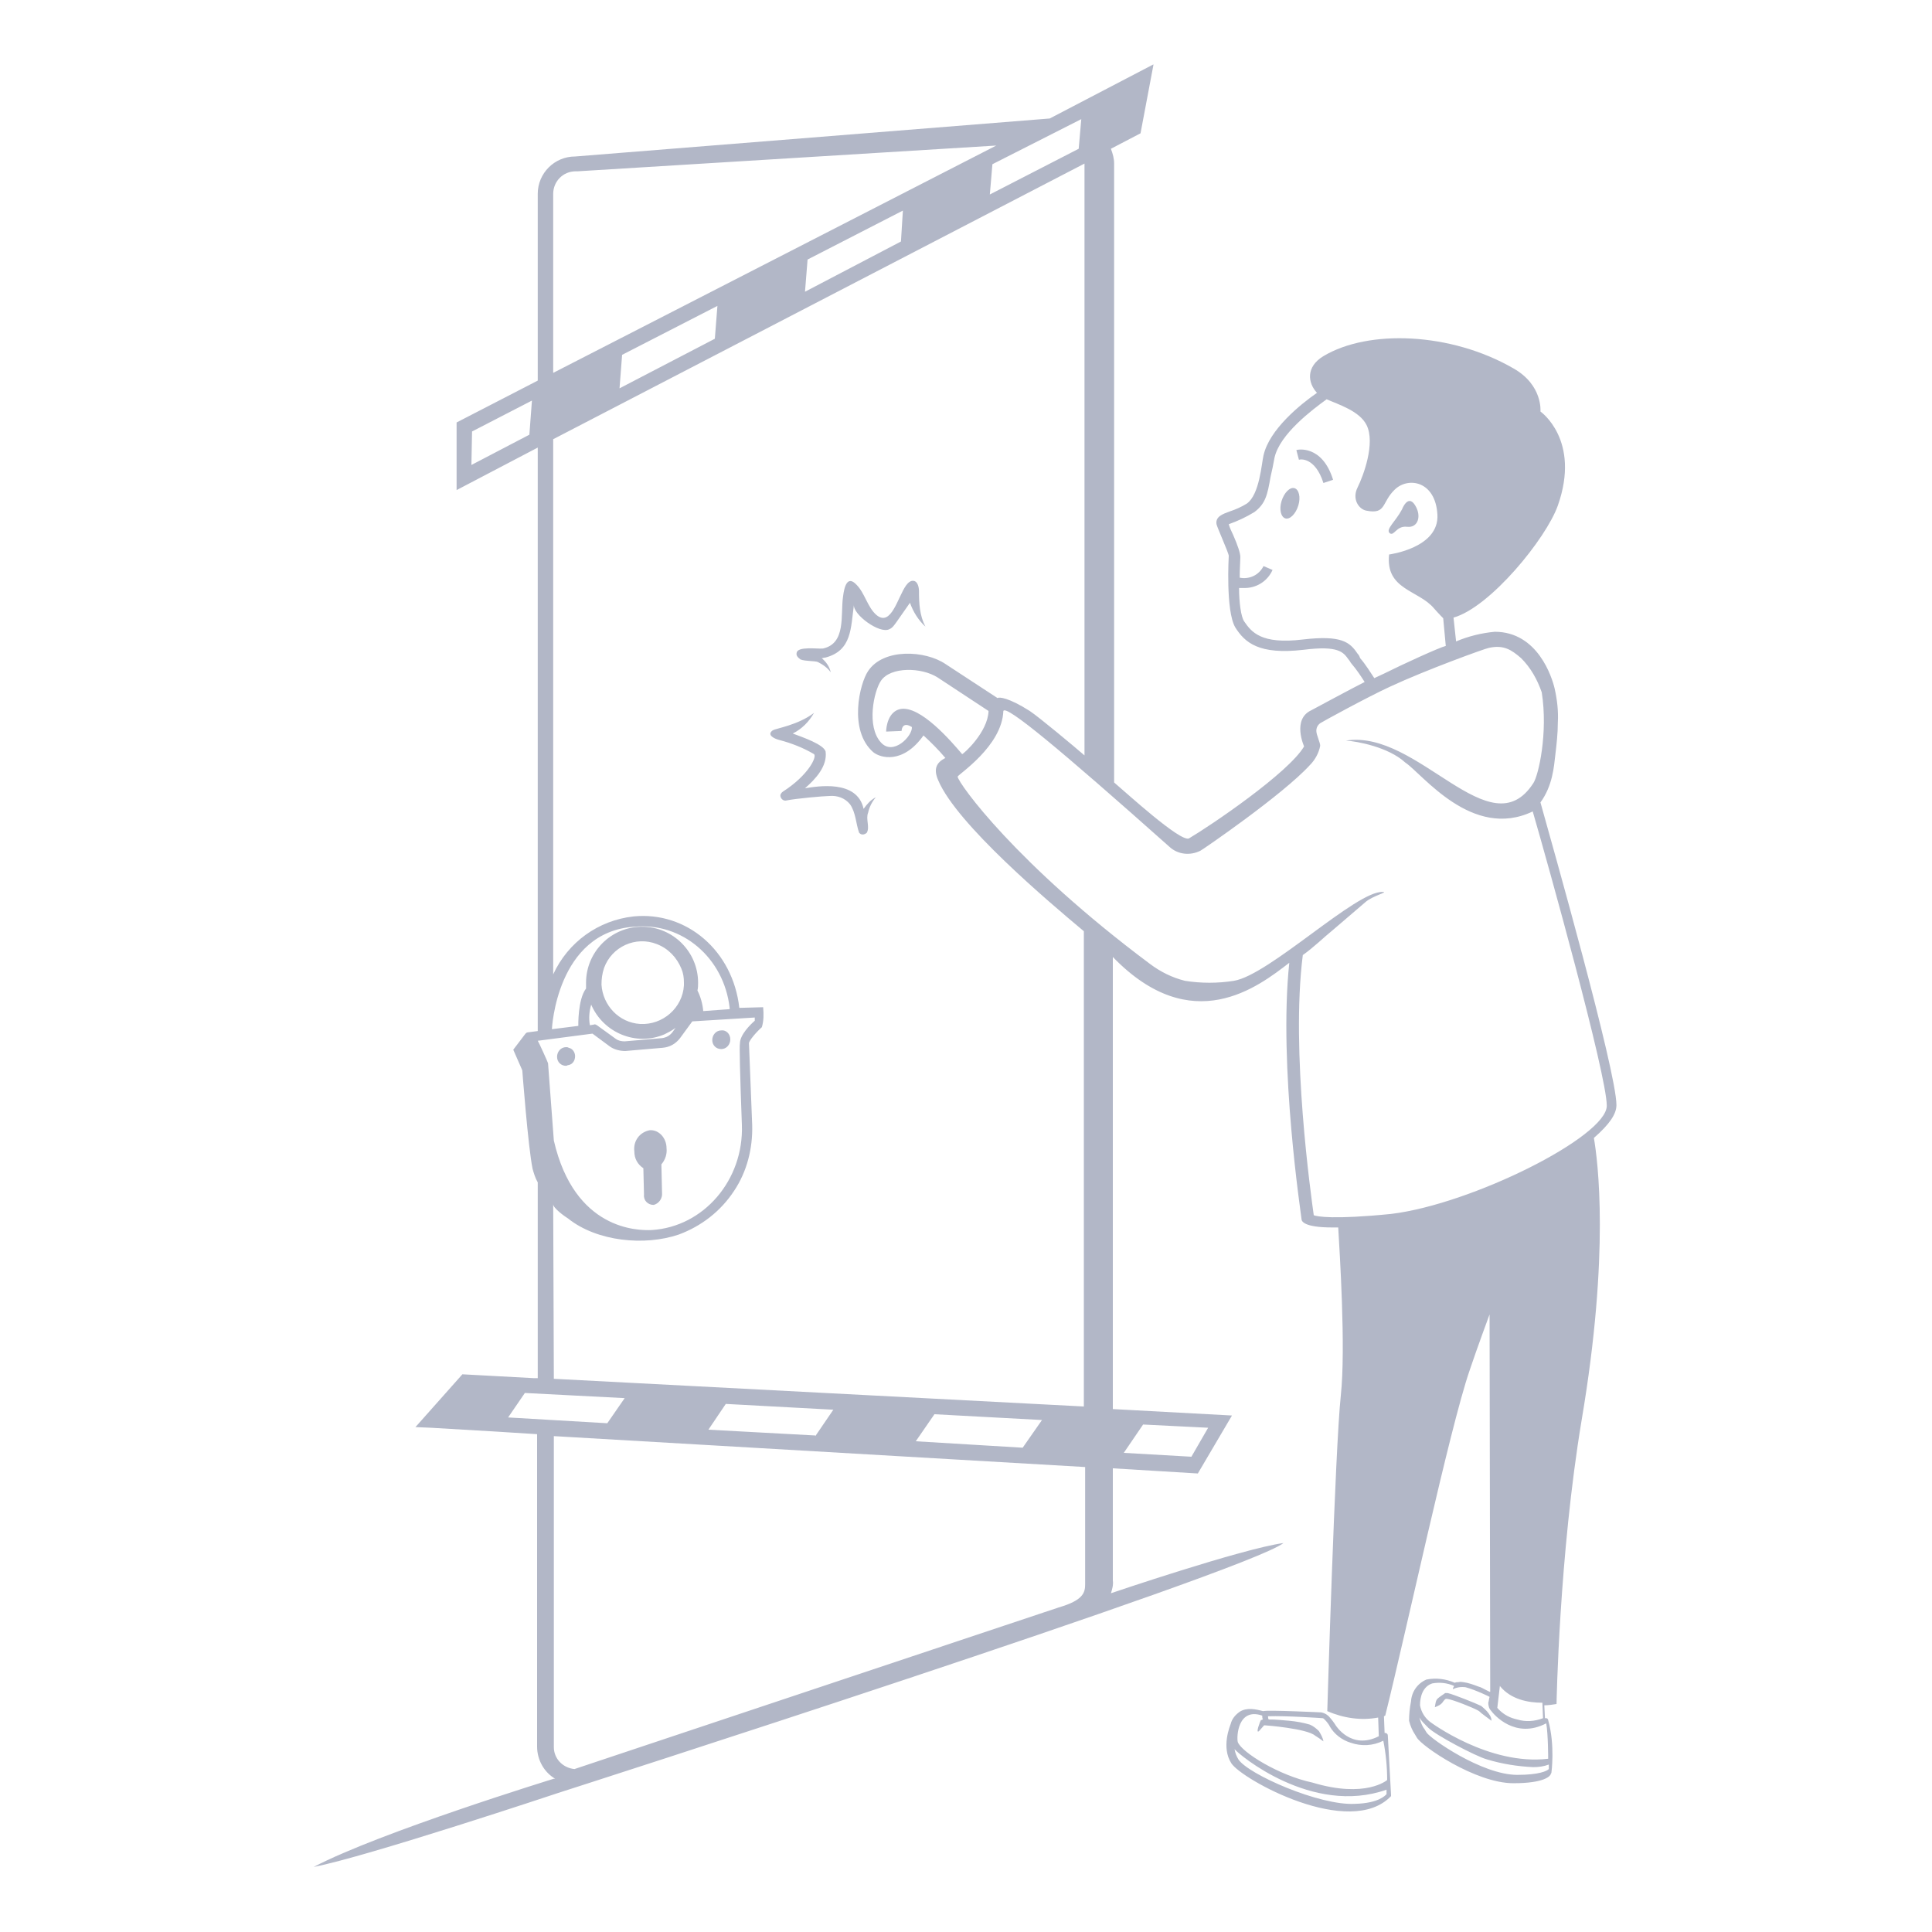 <?xml version="1.0" encoding="utf-8"?>
<!-- Generator: Adobe Illustrator 23.0.6, SVG Export Plug-In . SVG Version: 6.00 Build 0)  -->
<svg version="1.1" id="Слой_1" xmlns="http://www.w3.org/2000/svg" xmlns:xlink="http://www.w3.org/1999/xlink" x="0px" y="0px"
	 viewBox="0 0 300 300" style="enable-background:new 0 0 300 300;" xml:space="preserve">
<style type="text/css">
	.st0{fill:#B2B7C7;}
</style>
<path class="st0" d="M251,171.6c0-5.3-10.1-40.9-11.8-47c1.9-2.6,2.1-5.6,2.3-7.3c0.2-1.7,0.4-3.4,0.4-5.1c0.1-1.8-0.1-3.5-0.5-5.3
	c-0.4-1.7-2.6-8.8-9.3-8.8c-2.1,0.2-4.1,0.7-6,1.5c-0.1-1-0.4-3.7-0.4-3.7c5.7-1.6,14.4-12.3,16.2-17.4c3.6-10.2-2.7-14.6-2.7-14.6
	s0.4-4.1-4.2-6.7c-9.7-5.6-22.5-6.1-29.5-1.9c-2.8,1.7-2.4,4.2-1,5.7c-2.6,1.8-7.4,5.7-8.3,9.7c-0.3,1.2-0.6,6.1-2.6,7.5
	c-0.8,0.5-1.7,0.9-2.6,1.2c-1.1,0.4-2.3,0.8-2.1,2c0.1,0.5,1.9,4.5,1.9,4.9c0,0.1-0.5,8.5,1,11.1c1.5,2.4,3.7,4.3,10.6,3.5
	c5.5-0.7,6.2,0.4,7,1.5c0.2,0.2,0.3,0.5,0.5,0.7c0.7,0.8,1.5,2,2,2.8c-2,1-8.1,4.3-8.3,4.4c-3,1.4-1.1,5.6-1.1,5.6
	c-2.4,4.1-14.5,12.3-17.9,14.3c-1.4,0.5-9.6-7-11.6-8.7V25.4c0-0.8-0.2-1.5-0.5-2.3l4.6-2.4l2-10.6V10L163,18.4l-73.7,5.9
	c-3.2,0-5.8,2.6-5.8,5.8v0v29l-12.6,6.5v10.5l12.6-6.6v90.6l-1.5,0.2c-0.2,0-0.3,0.1-0.4,0.2l-1.9,2.5l1.4,3.2
	c0,0,0.9,11.9,1.6,15.3c0.2,0.7,0.4,1.4,0.8,2.1V214l-0.6,0l-11.1-0.6l-7.2,8.1l-0.1,0.1l2.4,0.1l10.2,0.6l6.3,0.4v48.5
	c0,2.1,1.1,4,2.8,5l-0.2,0c0,0-27,8.3-37.3,13.7c8.3-1.6,38-11.5,38-11.5s106.9-34.3,112.6-38.8c-6.5,0.9-26.8,7.8-26.8,7.8
	c0.2-0.6,0.4-1.3,0.3-2V228l13.2,0.8l5.3-9l-18.5-1v-70.2c12.3,12.7,22.6,4.6,27.4,0.9c-1.7,16.1,1.9,39.5,1.9,39.8s0.3,1.3,4.8,1.3
	h0.9c0.2,3.6,1.2,18.7,0.4,26.1c-0.9,8.4-2.1,49-2.1,49c2.5,1.1,5.3,1.5,7.9,1l0.1,2.9c-4.3,2.2-6.7-1.7-6.7-1.7
	c-0.1-0.2-0.7-1-0.9-1.2c-0.3-0.4-0.8-0.7-1.3-0.8c0,0-8.4-0.4-9-0.2h-0.1c-1.1-0.3-2.5-0.6-3.6,0.1c-0.7,0.5-1.2,1.1-1.4,1.9l0,0
	c-0.1,0.3-1.5,3.6,0.1,6.1s18.4,11.8,24.8,5.1c0-0.1,0-0.1,0-0.2c0,0-0.5-9.2-0.5-9.2c0-0.2-0.1-0.3-0.3-0.4c-0.1,0-0.1,0-0.2,0
	l-0.1-2.6l0.2-0.1c3.2-12.8,10-44.6,13.1-53.6c1.1-3.3,3.1-8.7,3.1-8.7l0.1,58.6h-0.1c-0.2-0.1-0.4-0.2-0.6-0.3
	c-0.4-0.2-0.7-0.4-1.1-0.5c-0.8-0.3-1.6-0.6-2.4-0.7c-0.2,0-0.4-0.1-0.7,0c-0.2,0-0.4,0-0.6,0.1c-1.4-0.6-2.9-0.8-4.4-0.5
	c-1.4,0.6-2.3,1.9-2.4,3.4c-0.2,1-0.3,2-0.3,3c0.2,0.8,0.5,1.5,0.9,2.1l0.3,0.5c0.7,1.3,9.1,7.1,15,7.1c4.8,0,5.7-1.1,5.8-1.4
	c0-0.1,0.1-0.2,0.1-0.2c0,0,0.6-4.3-0.5-8.2c0-0.1-0.1-0.3-0.3-0.3c-0.1,0-0.1,0-0.2,0l-0.1-2c0.6,0,1.3-0.1,1.9-0.2
	c0,0,0.4-23.1,3.9-44.1c4.4-26,2.5-40.3,1.9-43.8C249.9,174.6,251,173,251,171.6z M210.4,280.1c-5.5,0.3-16.6-4.6-18.1-6.9
	c-0.3-0.5-0.5-1-0.6-1.6c0.6,0.8,12,10.4,23.6,6.3l0,0v0.7C215.1,278.8,214.1,280,210.4,280.1z M215.4,276.4c0,0-3.3,2.9-11.6,0.4
	c-5.2-1.1-11-4.7-11.6-6.3c-0.2-0.8,0-5.4,3.8-4.1c0,0.2,0,0.4,0.1,0.6l0,0c-0.1,0-0.2,0.1-0.3,0.1c-0.1,0.1-0.9,2.2-0.3,1.7
	c0.1-0.1,0.8-0.9,0.8-0.9c0.2,0,6.6,0.5,7.9,1.6c0.5,0.3,0.9,0.6,1.3,0.9c-0.1-0.6-0.4-1.1-0.7-1.6c-0.4-0.4-0.9-0.8-1.4-1
	c-1-0.3-2.1-0.5-3.2-0.6c-1.1-0.1-2.1-0.2-3.2-0.2c-0.1-0.2-0.1-0.3-0.1-0.5c2.8-0.1,8.5,0.3,8.5,0.3c0.2,0,0.9,0.9,1,1.1l0.1,0.2
	c0.7,1.2,1.9,2.1,3.2,2.5c1.7,0.6,3.5,0.5,5.1-0.3C215.2,272.3,215.4,274.4,215.4,276.4L215.4,276.4z M210.8,101.5
	c-1.2-1.8-2.5-2.9-8.5-2.2c-6.5,0.8-8-1.2-9.1-2.8c-0.5-0.7-0.8-3-0.8-5.2c0.2,0,0.4,0,0.6,0c2,0.1,3.8-1,4.6-2.8l-1.4-0.6
	c-0.7,1.4-2.2,2.1-3.7,1.8c0-1.4,0.1-2.6,0.1-3.2s-0.4-1.8-1.1-3.4c-0.3-0.6-0.6-1.3-0.7-1.7c1.4-0.5,2.7-1.1,4-1.9
	c1.7-1.3,2-2.6,2.5-5.5c0.2-0.8,0.4-1.8,0.6-2.9c0.8-3.7,5.9-7.5,8.1-9.1c1.8,0.8,5.1,1.8,6.2,4c1.4,2.8-0.5,7.9-1.4,9.7
	s0.2,3.4,1.4,3.6c3.1,0.6,2.3-1.3,4.4-3.3s6.3-1.3,6.6,3.9s-7.5,6.2-7.5,6.2c-0.6,5.5,4.6,5.5,7,8.4c0.7,0.8,1.4,1.5,1.4,1.5
	c0.1,1.1,0.3,3.1,0.4,4.3l0,0c-0.9,0.2-6.6,2.8-9.6,4.3l-1.5,0.7l0,0c-0.6-0.9-1.4-2.2-2.2-3.1C211.1,101.9,211,101.7,210.8,101.5z
	 M139.8,110.1c-1.9,0.4-2.2,2.8-2.2,3.5l2.4-0.1c0-0.3,0.2-1.5,1.6-0.6c0.1,1.4-2.9,4.5-4.8,2.4c-2.3-2.5-1.1-8,0-9.6
	c1.5-2.2,6.3-2.1,8.8-0.5l7.9,5.2c-0.1,3.3-3.9,6.7-4.1,6.7l0,0C147.7,115.1,142.9,109.5,139.8,110.1L139.8,110.1z M73.3,67l9.3-4.8
	l-0.4,5.3l-9,4.7L73.3,67z M167.9,18.5l-0.4,4.6l0,0l-13.8,7.1l0.4-4.7L167.9,18.5z M96.6,55.1l14.8-7.6l-0.4,5.1l-14.8,7.7
	L96.6,55.1z M125.4,40.3l14.8-7.6l-0.3,4.8L125,45.3L125.4,40.3z M85.9,30.1c0-1.9,1.5-3.5,3.5-3.5h0.3l65-4L85.9,57.9L85.9,30.1z
	 M115.2,174.7c0.3,8.5-5.9,15.8-14,16.3c-2.2,0.1-12,0-15.2-13.9l-0.9-12c0-0.1-1.5-3.4-1.6-3.5h0.1l8.4-1.1l2.7,2
	c0.7,0.5,1.6,0.7,2.4,0.7l5.8-0.5c1.1-0.1,2-0.6,2.7-1.5l1.9-2.6l9.7-0.6v0.5c-0.7,0.6-2.3,2.2-2.3,3.5
	C114.8,162.4,114.9,166.6,115.2,174.7L115.2,174.7z M106.2,152.6c0,0.1,0,0.3,0,0.4c-0.2,3.5-3.3,6.2-6.8,6c-3.3-0.2-5.8-2.9-6-6.1
	c0-0.9,0.1-1.7,0.4-2.6l0,0c1.2-3.3,4.9-5,8.2-3.7c1.8,0.7,3.1,2.1,3.8,3.8l0,0C106.1,151.1,106.2,151.8,106.2,152.6L106.2,152.6z
	 M91.8,156c1.9,4.4,7,6.5,11.4,4.6c0.6-0.3,1.2-0.6,1.7-1l-0.5,0.7c-0.4,0.5-0.9,0.8-1.6,0.9l-5.8,0.5c-0.5,0-1-0.1-1.4-0.4
	l-2.9-2.1c-0.2-0.1-0.3-0.2-0.5-0.1l-0.6,0.1C91.4,158.1,91.5,157,91.8,156z M109.2,157c-0.1-1.1-0.4-2.2-0.9-3.2l0,0
	c0.1-0.4,0.1-0.8,0.1-1.2c0-4.8-3.9-8.7-8.7-8.7c-4.8,0-8.7,3.9-8.7,8.7c0,0.3,0,0.6,0,0.9l0,0c-1.3,1.7-1.2,5.8-1.2,5.8l-4,0.5
	h-0.1c0,0,0.7-15.1,12.8-15.9c7.4-0.7,13.9,4.8,14.8,12.6v0.2L109.2,157z M85.9,187c0,0.6,1.8,1.9,2.3,2.2
	c4.5,3.6,11.9,4.3,17.2,2.5c3.5-1.3,6.5-3.6,8.6-6.8c2-3,2.9-6.6,2.8-10.2c-0.3-8-0.5-12.3-0.5-12.7s1.1-1.7,2-2.5
	c0.3-1,0.3-2,0.2-3.1l-3.7,0.1c-1-8.9-8.2-15-16.4-14.2c-5.5,0.6-10.2,4-12.5,9V68.2c0,0,82.5-42.8,82.5-42.8v91.9
	c-1.5-1.3-7-5.9-8.5-6.9c-3.3-2.1-4.8-2.2-5-2l-8.1-5.3c-3.1-2.1-9.6-2.5-12,1.1c-1.3,1.9-3.1,9.2,0.8,12.6c1.1,0.9,4.6,1.9,7.8-2.6
	c1.2,1.1,2.3,2.2,3.4,3.5c-1.4,0.7-1.9,1.7-1.1,3.5c2.9,6.8,17.1,18.8,22.6,23.4v73.8L86,214.1L85.9,187z M174.5,225.6l3-4.4
	l10.1,0.5l-2.6,4.5L174.5,225.6z M81.5,216.3l15.5,0.8l-2.7,3.9l0,0l-15.4-0.9L81.5,216.3z M126.6,222.9L110,222l2.7-4l16.7,0.9
	l-2.8,4.1L126.6,222.9z M145.1,219.6l16.7,0.9l-3,4.3l0,0l-16.6-1L145.1,219.6z M86,271.3v-48.3l82.5,4.8V246c0,1.3-0.3,2.5-4.1,3.6
	l-75.2,25.1C87.3,274.5,86,273,86,271.3z M204,188.7c-0.4-2.9-3.6-25.5-1.7-40.4c1.7-1.2,3.2-2.7,4.8-4c0.8-0.7,4.1-3.5,4.9-4.2
	c1.1-1,3.7-1.6,2.7-1.6c-4.1-0.2-17.6,12.9-23.1,13.8c-2.5,0.4-5.1,0.4-7.6,0c-2-0.5-3.8-1.4-5.4-2.6
	c-20.9-15.6-29.8-28.1-29.9-29.1c0-0.3,6.9-4.7,7.1-10.2c0.4-1,8.5,5.7,25.8,21.1c1.3,1.2,3.2,1.4,4.8,0.6c0.4-0.2,12.8-8.7,17-13.3
	c0.8-0.8,1.4-1.9,1.6-3c0-0.5-0.6-1.7-0.6-2.3c0-0.5,0.2-0.9,0.6-1.2c0.1-0.1,7.4-4.1,10.9-5.7c5.6-2.6,14.7-5.9,15.3-6
	c2.3-0.5,3.5,0.3,5,1.6c1.5,1.5,2.5,3.3,3.2,5.3c1,6.3-0.5,12.9-1.3,14.1c-6.7,10.4-17.9-8.4-29.1-6.6c1.7,0.1,6.6,1,9.2,3.4
	c2.7,1.8,10.4,12.1,19.8,7.6c2.3,7.9,11.5,40.9,11.5,45.7s-21,15.3-33.5,16.8C207,189.4,204.5,188.9,204,188.7L204,188.7z
	 M239.5,264.4l0.1,2.4c-1.3,0.5-2.7,0.6-4,0.2l-0.4-0.1c-1.1-0.3-2-0.9-2.7-1.7l0.4-3.4C234.6,263.9,237.3,264.4,239.5,264.4
	L239.5,264.4z M222.4,261.4c1.1-0.2,2.3-0.1,3.4,0.4c-0.1,0.2-0.2,0.3-0.2,0.5c0.6-0.3,1.3-0.4,2-0.3c1.5,0.4,3.8,1.5,3.7,1.5
	c-0.1,0.3-0.1,0.6-0.2,0.9c0,0.4,0.1,0.9,0.4,1.2c0.5,0.7,3.8,4.5,8.6,2c0.3,1.7,0.3,5.5,0.3,5.5c-9.2,1.1-18.3-5.7-18.3-5.7
	c-0.8-0.6-1.4-1.5-1.6-2.6C220.5,263.5,220.9,261.9,222.4,261.4L222.4,261.4z M235.6,275.6L235.6,275.6c-5.5,0-13.6-5.7-14.1-6.6
	l-0.3-0.5c-0.4-0.5-0.6-1.1-0.8-1.8c0.3,0.5,0.7,0.9,1.1,1.3l0.3,0.3c1.1,1.1,7.3,4.4,9.1,4.9c2.3,0.7,4.8,1.1,7.2,1.2
	c0.8,0,1.6-0.1,2.4-0.4v0.7C240.2,275,239,275.6,235.6,275.6L235.6,275.6z M215.8,82.8c-0.7-0.6,0.9-1.8,1.9-3.7c0,0,0.9-2.4,2-0.7
	s0.5,3.6-1.2,3.4S216.5,83.3,215.8,82.8z M207,74.5l-1.5,0.5c-1.3-4.1-3.7-3.7-3.8-3.6l-0.4-1.5C201.4,69.8,205.3,69,207,74.5z
	 M201.6,78.5c-0.4,1.3-1.3,2.2-2,2s-1-1.4-0.6-2.7s1.3-2.2,2-2S202,77.2,201.6,78.5L201.6,78.5z M222.8,265.1
	c0.1-0.5,0.1-1.1,0.5-1.4c0.2-0.2,1-0.7,1.1-0.8c0.1,0,0.3,0,0.4,0c0.9,0.2,4.4,1.6,5.2,2c0.2,0.2,1.6,1.2,1.6,2.3
	c-0.4-0.3-1.5-1.1-1.6-1.2c-0.1-0.1-0.3-0.3-0.5-0.4c-0.7-0.4-3.9-1.7-4.8-1.8h-0.2l0,0c-0.2,0.1-0.3,0.3-0.4,0.4
	C223.8,264.7,223.3,264.9,222.8,265.1L222.8,265.1z M103.5,178.3c0.1,0.9-0.2,1.8-0.8,2.5l0.1,4.4c0.1,0.9-0.5,1.7-1.3,1.9
	c-0.9,0-1.6-0.7-1.5-1.6c0,0,0,0,0,0l-0.1-4.1c-0.9-0.6-1.4-1.5-1.4-2.6c-0.2-1.6,0.8-3,2.4-3.3
	C102.3,175.4,103.5,176.7,103.5,178.3C103.5,178.3,103.5,178.3,103.5,178.3z M89.3,164c0,0.7-0.4,1.3-1.1,1.4
	c-0.1,0-0.2,0.1-0.3,0.1c-0.8,0-1.4-0.6-1.4-1.4c0,0,0,0,0,0c0-0.8,0.6-1.5,1.4-1.5c0.1,0,0.3,0,0.4,0.1
	C88.9,162.8,89.3,163.4,89.3,164z M113.4,161.4c0,0.8-0.6,1.5-1.4,1.5c-0.8,0-1.4-0.6-1.4-1.4c0,0,0,0,0,0c0-0.8,0.6-1.5,1.4-1.5
	C112.7,159.9,113.4,160.5,113.4,161.4C113.4,161.3,113.4,161.3,113.4,161.4L113.4,161.4z M123.7,101.4c0.1-1.1,3.3-0.6,4.1-0.7
	c3.6-0.8,2.7-5.2,3.1-8c0.2-1.7,0.7-3.4,2.1-1.9c1.3,1.3,1.7,3.5,3.1,4.7c2.3,1.9,3.3-2.8,4.6-4.6c0.3-0.4,0.7-0.8,1.2-0.7
	c0.6,0.1,0.8,1,0.8,1.6c0,1.9,0.1,3.8,1,5.5c-1.1-1-1.9-2.3-2.4-3.7c-0.7,1-1.4,2-2.1,3c-0.3,0.4-0.6,0.9-1.1,1.1
	c-1.5,0.8-5.7-2.3-5.5-3.8c-0.5,3.6-0.3,7.1-4.4,8.2c-0.2,0-0.4,0.1-0.6,0.1c0.7,0.6,1.2,1.3,1.4,2.2c-0.5-0.7-1.2-1.2-2-1.6
	c-0.5-0.2-1.9-0.1-2.7-0.4C123.9,102.1,123.6,101.8,123.7,101.4z M134.6,129.3c-0.3,0.3-0.8,0.4-1.1,0.1c0,0-0.1-0.1-0.1-0.1
	c-0.5-1.4-0.5-3.1-1.4-4.4c-0.8-1-2-1.4-3.2-1.3c-0.8,0-5.3,0.4-6.7,0.7c-0.4,0.1-0.8-0.2-0.9-0.6c-0.1-0.3,0.1-0.6,0.4-0.8
	c3.9-2.5,5.3-5.4,4.8-5.8c-1.7-1-3.5-1.7-5.4-2.2c-0.8-0.2-2-0.8-1-1.5c0.5-0.3,3.9-0.8,6.4-2.7c-0.8,1.4-1.9,2.5-3.3,3.2
	c1.6,0.6,4.8,1.7,5.1,2.8c0.3,2.3-1.6,4.3-3.2,5.7c1.9-0.3,8.1-1.4,9.1,3.2c0.5-0.7,1.1-1.4,1.9-1.8c-0.6,0.7-1,1.5-1.2,2.4
	C134.4,127.2,135.1,128.4,134.6,129.3L134.6,129.3z"/>
</svg>

